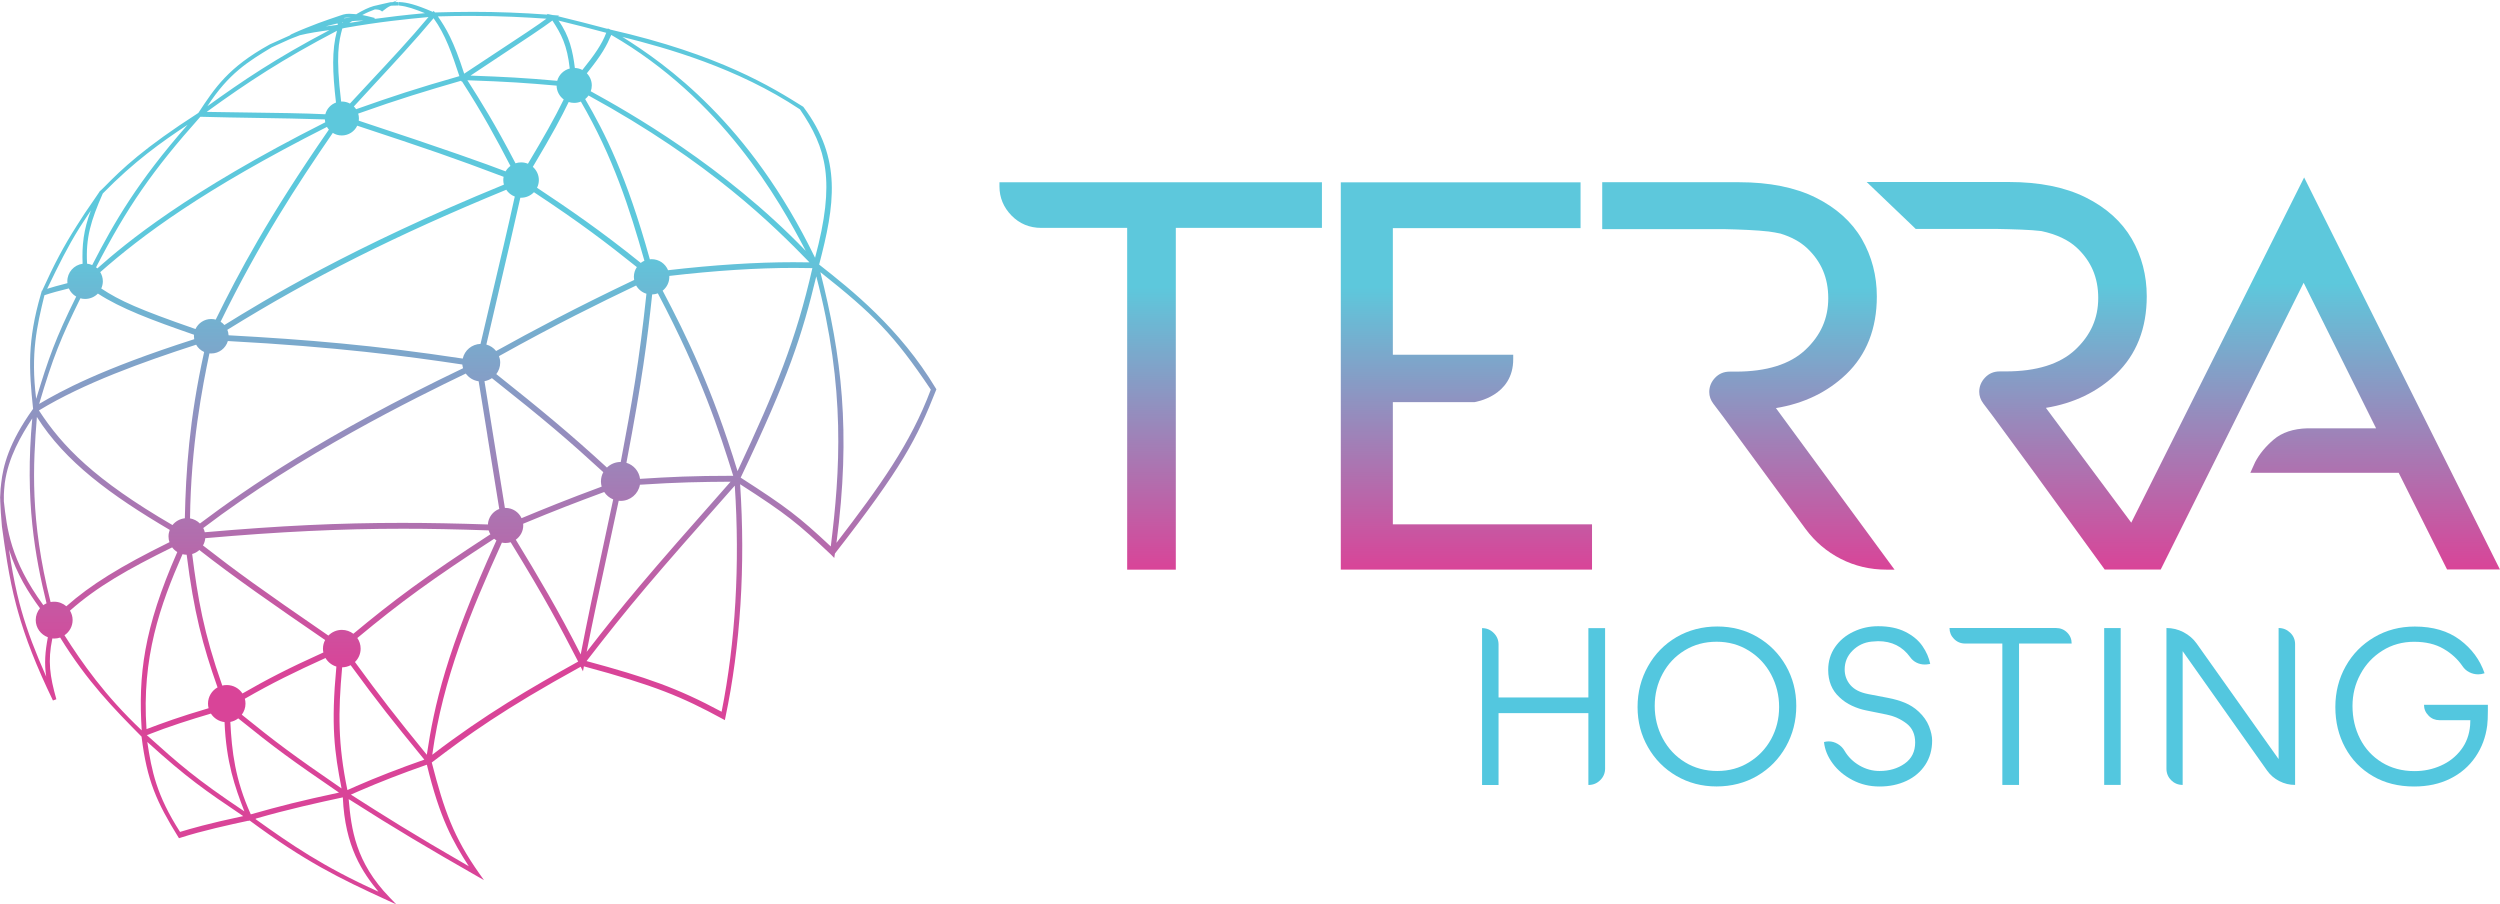 <svg xmlns="http://www.w3.org/2000/svg" width="188" height="68" viewBox="0 0 188 68" fill="none"><g clip-path="url(#clip0_24_351)"><path fill-rule="evenodd" clip-rule="evenodd" d="M182.626 53.811C182.398 53.584 182.286 53.316 182.286 53.003H187.088V53.46C187.088 53.934 187.071 54.297 187.038 54.557C186.926 55.435 186.632 56.222 186.155 56.919C185.678 57.616 185.048 58.164 184.256 58.556C183.464 58.951 182.56 59.145 181.539 59.145C180.362 59.145 179.325 58.885 178.434 58.362C177.538 57.838 176.845 57.125 176.356 56.218C175.863 55.311 175.618 54.297 175.618 53.172C175.618 52.046 175.879 51.024 176.398 50.1C176.916 49.177 177.633 48.451 178.546 47.916C179.458 47.38 180.474 47.116 181.593 47.116C182.962 47.116 184.09 47.45 184.981 48.113C185.869 48.777 186.491 49.614 186.839 50.628C186.669 50.686 186.511 50.711 186.362 50.711C186.126 50.711 185.902 50.657 185.69 50.55C185.479 50.443 185.309 50.29 185.172 50.084C184.819 49.569 184.347 49.132 183.745 48.785C183.144 48.435 182.41 48.262 181.539 48.262C180.669 48.262 179.86 48.484 179.155 48.93C178.446 49.375 177.894 49.964 177.501 50.702C177.102 51.44 176.908 52.236 176.908 53.089C176.908 53.988 177.098 54.812 177.476 55.554C177.853 56.296 178.396 56.886 179.105 57.327C179.814 57.764 180.635 57.987 181.577 57.987C182.278 57.987 182.937 57.851 183.555 57.574C184.173 57.298 184.679 56.902 185.072 56.383C185.466 55.868 185.694 55.254 185.753 54.544L185.769 54.157H183.443C183.128 54.157 182.854 54.046 182.63 53.819L182.626 53.811Z" fill="#53C7DF"/><path fill-rule="evenodd" clip-rule="evenodd" d="M163.273 58.671C163.037 58.436 162.917 58.148 162.917 57.809V47.227C163.368 47.227 163.796 47.33 164.198 47.54C164.6 47.751 164.932 48.031 165.189 48.394L171.351 57.084V47.227C171.691 47.227 171.981 47.347 172.226 47.582C172.471 47.817 172.591 48.105 172.591 48.443V59.026C172.172 59.026 171.778 58.931 171.401 58.737C171.027 58.547 170.721 58.279 170.484 57.946L164.136 48.967V59.026C163.796 59.026 163.509 58.906 163.269 58.671H163.273Z" fill="#53C7DF"/><path d="M159.475 47.231H158.235V59.025H159.475V47.231Z" fill="#53C7DF"/><path fill-rule="evenodd" clip-rule="evenodd" d="M150.576 59.026V48.394H147.777C147.449 48.394 147.171 48.278 146.943 48.047C146.715 47.817 146.603 47.544 146.603 47.227H154.615C154.942 47.227 155.22 47.338 155.448 47.565C155.676 47.792 155.788 48.064 155.788 48.394H151.832V59.026H150.576Z" fill="#53C7DF"/><path fill-rule="evenodd" clip-rule="evenodd" d="M120.703 47.231V57.797C120.703 58.135 120.583 58.424 120.338 58.667C120.093 58.91 119.799 59.03 119.446 59.03V53.629H112.691V59.03H111.451V47.235C111.792 47.235 112.082 47.355 112.326 47.598C112.571 47.841 112.691 48.13 112.691 48.468V52.45H119.446V47.235H120.703V47.231Z" fill="#53C7DF"/><path fill-rule="evenodd" clip-rule="evenodd" d="M134.3 50.063C133.777 49.152 133.064 48.431 132.16 47.903C131.256 47.375 130.249 47.112 129.137 47.112C128.026 47.112 126.985 47.38 126.073 47.911C125.165 48.447 124.447 49.177 123.929 50.105C123.407 51.032 123.145 52.054 123.145 53.167C123.145 54.281 123.407 55.278 123.929 56.189C124.447 57.1 125.161 57.822 126.065 58.349C126.973 58.877 127.98 59.141 129.088 59.141C130.195 59.141 131.24 58.877 132.152 58.341C133.064 57.805 133.777 57.076 134.3 56.148C134.818 55.221 135.08 54.198 135.08 53.085C135.08 51.972 134.818 50.974 134.3 50.063ZM133.189 55.583C132.786 56.313 132.231 56.894 131.522 57.327C130.817 57.764 130.021 57.978 129.137 57.978C128.254 57.978 127.425 57.76 126.711 57.319C125.998 56.882 125.443 56.288 125.04 55.538C124.638 54.792 124.435 53.971 124.435 53.085C124.435 52.199 124.634 51.399 125.032 50.661C125.426 49.927 125.977 49.342 126.687 48.909C127.392 48.476 128.192 48.258 129.088 48.258C129.983 48.258 130.788 48.48 131.505 48.925C132.227 49.371 132.786 49.968 133.189 50.723C133.587 51.477 133.79 52.289 133.79 53.167C133.79 54.046 133.587 54.849 133.189 55.583Z" fill="#53C7DF"/><path fill-rule="evenodd" clip-rule="evenodd" d="M140.462 52.19L141.971 52.479C142.448 52.57 142.875 52.693 143.253 52.85C143.63 53.007 143.974 53.225 144.281 53.51C144.642 53.848 144.903 54.215 145.061 54.614C145.218 55.014 145.297 55.373 145.297 55.686C145.297 56.383 145.123 56.993 144.779 57.517C144.435 58.04 143.962 58.444 143.361 58.724C142.759 59.005 142.088 59.145 141.341 59.145C140.595 59.145 139.931 58.984 139.313 58.663C138.695 58.341 138.198 57.925 137.821 57.414C137.443 56.902 137.223 56.367 137.165 55.802C137.277 55.769 137.398 55.752 137.522 55.752C137.758 55.752 137.986 55.818 138.202 55.946C138.418 56.074 138.588 56.247 138.712 56.461C138.982 56.923 139.359 57.29 139.832 57.566C140.309 57.842 140.81 57.978 141.341 57.978C142.075 57.978 142.71 57.793 143.232 57.422C143.759 57.051 144.02 56.523 144.02 55.835C144.02 55.216 143.804 54.742 143.373 54.408C142.942 54.078 142.452 53.856 141.897 53.74L140.317 53.419C139.977 53.353 139.628 53.237 139.272 53.073C138.915 52.908 138.596 52.693 138.314 52.421C137.758 51.906 137.48 51.222 137.48 50.381C137.48 49.729 137.655 49.156 137.999 48.657C138.343 48.163 138.803 47.775 139.384 47.503C139.96 47.227 140.578 47.091 141.233 47.091C142.038 47.091 142.718 47.231 143.278 47.511C143.837 47.792 144.269 48.15 144.567 48.583C144.866 49.016 145.061 49.465 145.152 49.923L145.069 49.94C144.932 49.964 144.824 49.972 144.746 49.972C144.517 49.972 144.31 49.923 144.119 49.828C143.929 49.733 143.767 49.593 143.643 49.416C143.066 48.616 142.262 48.216 141.233 48.216C141.13 48.216 140.968 48.229 140.74 48.249C140.184 48.307 139.711 48.53 139.313 48.925C138.915 49.321 138.72 49.791 138.72 50.344C138.72 50.793 138.866 51.184 139.152 51.519C139.442 51.852 139.873 52.071 140.45 52.186L140.462 52.19Z" fill="#53C7DF"/><path fill-rule="evenodd" clip-rule="evenodd" d="M143.97 17.129L144.061 17.215H150.103C151.322 17.236 152.753 17.277 153.512 17.376C154.648 17.619 155.544 18.04 156.182 18.634C157.26 19.644 157.787 20.876 157.787 22.406C157.787 23.935 157.223 25.209 156.058 26.301C154.905 27.381 153.147 27.93 150.833 27.93H150.381C149.937 27.93 149.564 28.086 149.274 28.396C148.988 28.697 148.838 29.059 148.838 29.463C148.838 29.777 148.942 30.069 149.145 30.341L149.883 31.318L153.151 35.771L153.321 36.01L158.181 42.7L158.272 42.828H162.485L162.572 42.655L173.234 21.264L178.682 32.209H173.52C172.458 32.238 171.604 32.522 170.978 33.058C170.376 33.573 169.908 34.138 169.593 34.74L169.419 35.123L169.224 35.556H180.382L183.932 42.651L184.019 42.824H187.996L187.772 42.379L173.549 13.901L173.271 13.345L172.993 13.901L160.271 39.304L153.852 30.671C155.95 30.329 157.721 29.476 159.126 28.132C160.661 26.664 161.436 24.694 161.436 22.278C161.436 20.707 161.055 19.256 160.308 17.962C159.553 16.663 158.388 15.612 156.833 14.841C155.291 14.074 153.354 13.687 151.073 13.687H140.375L140.931 14.218L143.966 17.121L143.97 17.129Z" fill="url(#paint0_linear_24_351)"/><path fill-rule="evenodd" clip-rule="evenodd" d="M158.438 37.378L159.168 38.351L160.329 39.901L173.275 14.041L187.498 42.523L173.275 14.041L160.329 39.901L159.168 38.351L158.438 37.378Z" fill="url(#paint1_linear_24_351)"/><path fill-rule="evenodd" clip-rule="evenodd" d="M120.495 17.232H129.722C130.846 17.257 132.086 17.306 133.002 17.409C133.317 17.455 133.624 17.504 133.894 17.566C134.71 17.817 135.374 18.18 135.88 18.65C136.958 19.66 137.485 20.893 137.485 22.422C137.485 23.952 136.921 25.225 135.755 26.318C134.603 27.398 132.844 27.946 130.531 27.946H130.079C129.635 27.946 129.262 28.103 128.971 28.412C128.685 28.713 128.536 29.076 128.536 29.48C128.536 29.793 128.64 30.09 128.843 30.358L129.581 31.335L135.776 39.774C136.485 40.734 137.377 41.493 138.43 42.029C139.479 42.565 140.632 42.837 141.855 42.837H142.469L142.108 42.346L133.549 30.688C135.648 30.346 137.422 29.492 138.828 28.148C140.362 26.681 141.138 24.71 141.138 22.294C141.138 20.724 140.756 19.273 140.01 17.978C139.255 16.68 138.09 15.628 136.535 14.857C134.992 14.091 133.056 13.703 130.775 13.703H120.487V17.224L120.495 17.232Z" fill="url(#paint2_linear_24_351)"/><path fill-rule="evenodd" clip-rule="evenodd" d="M75.159 14.017C75.159 14.857 75.466 15.595 76.067 16.21C76.673 16.828 77.424 17.137 78.303 17.137H84.763V42.837H88.421V17.137H99.409V17.063V13.707H75.159V14.012V14.017Z" fill="url(#paint3_linear_24_351)"/><path fill-rule="evenodd" clip-rule="evenodd" d="M104.742 39.436V30.238H110.892C110.921 30.23 113.819 29.81 113.794 26.982V26.677H104.742V17.154H118.858V13.711H100.828V42.833H119.72V39.431H104.742V39.436Z" fill="url(#paint4_linear_24_351)"/><path fill-rule="evenodd" clip-rule="evenodd" d="M62.79 41.617L62.777 41.687L62.736 41.959L62.545 41.761L62.475 41.691C59.974 39.337 59.199 38.694 55.657 36.414C56.068 42.532 55.682 48.596 54.546 53.972L54.509 54.153L54.347 54.066C51.278 52.397 49.222 51.539 43.91 50.109L43.839 50.484L43.669 50.138C37.868 53.328 35.148 55.295 32.469 57.34C33.406 60.98 34.119 62.959 36.039 65.683L36.396 66.186L35.861 65.881C32.27 63.828 29.769 62.357 26.29 60.135V60.143L26.22 60.093C26.415 62.324 26.722 64.83 29.301 67.489L29.807 68.013L29.143 67.708C25.469 66.026 22.936 64.781 18.776 61.705L18.685 61.734L18.677 61.718C17.337 62.006 15.194 62.472 13.564 63L13.46 63.033L13.402 62.942C11.789 60.337 11.047 58.704 10.645 55.394C8.551 53.275 6.568 51.259 4.524 47.945C4.383 47.99 4.238 48.019 4.08 48.019C4.031 48.019 3.985 48.019 3.935 48.011C3.583 49.725 3.749 50.851 4.238 52.582L3.981 52.677C2.724 50.072 1.908 47.99 1.335 45.933L1.327 45.904L1.393 45.883L1.327 45.9L1.319 45.871C1.298 45.788 1.273 45.71 1.252 45.628L1.203 45.442C0.946 44.461 0.73 43.422 0.539 42.26C0.39 41.353 0.257 40.405 0.145 39.597L0.062 38.545L0.029 37.91L0.017 37.684V37.63V37.597L0.008 37.408L0.021 37.197C0.029 36.909 0.05 36.616 0.091 36.328C0.232 35.083 0.635 33.326 2.488 30.746C2.169 27.728 2.057 25.626 3.069 22.138L3.089 22.068L3.098 22.039L3.11 21.99L3.127 21.932L3.147 21.866L3.172 21.858C4.076 19.862 4.806 18.49 5.768 16.981C6.146 16.371 6.568 15.736 7.062 15.035L7.477 14.425L7.489 14.4L7.497 14.384L7.51 14.371L7.547 14.334L7.555 14.342L7.85 14.054C9.177 12.697 10.835 11.114 14.916 8.493C16.172 6.58 17.176 5.067 20.253 3.36L20.331 3.319L20.692 3.158C21.036 2.997 21.372 2.845 21.683 2.713L21.787 2.668L21.828 2.63L21.928 2.569L22.032 2.523L22.044 2.511H22.069L22.135 2.474C22.529 2.301 22.691 2.231 23.056 2.086C23.417 1.938 23.562 1.884 23.951 1.736C24.287 1.612 24.42 1.563 24.735 1.456C25.055 1.34 25.175 1.303 25.511 1.192L25.788 1.101L25.834 1.089C25.959 1.052 26.099 1.035 26.274 1.035C26.394 1.035 26.527 1.043 26.68 1.06C26.713 1.06 26.746 1.068 26.784 1.072C27.31 0.759 27.717 0.565 28.102 0.454L28.16 0.441L28.277 0.413V0.433H28.281V0.413C28.43 0.376 28.613 0.334 28.795 0.293C28.973 0.252 29.151 0.211 29.305 0.178H29.313L29.351 0.169L29.5 0.161C29.5 0.161 29.525 0.161 29.537 0.161L29.902 0.017L29.695 0.153C29.72 0.153 29.744 0.153 29.769 0.153C29.832 0.153 29.894 0.153 29.956 0.157L29.948 0.314L29.964 0.227V0.293L29.977 0.252V0.157H30.022C30.039 0.157 30.051 0.157 30.068 0.157C30.603 0.186 31.233 0.326 32.552 0.895L32.61 0.821L32.709 0.936C33.539 0.916 34.476 0.891 35.571 0.891C37.424 0.891 39.265 0.961 41.177 1.101L41.123 1.043L41.521 1.122L41.588 1.134L41.691 1.142L42.039 1.171L41.973 1.225C43.072 1.489 44.482 1.847 45.693 2.173L45.705 2.136L45.859 2.202L45.904 2.226C54.119 4.102 58.038 6.551 60.38 8.014L60.401 8.027L60.418 8.047C63.35 11.956 62.765 15.431 61.6 19.895C64.025 21.8 67.646 24.665 70.382 29.22L70.416 29.278L70.391 29.34C68.944 32.992 67.853 35.128 62.794 41.617H62.79ZM61.094 20.163C60.646 20.151 60.186 20.147 59.717 20.147C56.93 20.147 53.775 20.349 50.333 20.749C50.333 20.773 50.333 20.798 50.333 20.823C50.333 21.243 50.138 21.614 49.831 21.858C51.635 25.279 53.551 29.2 55.462 35.429C58.344 29.295 59.866 25.551 61.09 20.167L61.094 20.163ZM25.295 50.125C24.947 50.022 24.657 49.787 24.478 49.482C22.181 50.525 20.431 51.379 18.412 52.545C18.445 52.661 18.461 52.784 18.461 52.912C18.461 53.225 18.358 53.51 18.183 53.745C20.779 55.843 21.982 56.746 25.685 59.29C25.15 56.536 24.88 54.578 25.295 50.13V50.125ZM45.373 35.511C42.724 33.083 41.024 31.628 36.993 28.437C36.827 28.548 36.641 28.627 36.433 28.664L37.026 32.358C37.337 34.303 37.652 36.249 37.968 38.195C37.984 38.195 37.996 38.195 38.013 38.195C38.548 38.195 39.012 38.512 39.22 38.966C40.999 38.228 42.645 37.556 45.245 36.595C45.212 36.472 45.191 36.34 45.191 36.208C45.191 35.956 45.253 35.721 45.365 35.515L45.373 35.511ZM48.123 36.451C48.002 37.14 47.401 37.667 46.671 37.667C46.622 37.667 46.572 37.667 46.526 37.659C44.764 45.801 44.627 46.444 44.117 49.02C46.962 45.352 48.442 43.571 54.94 36.224C52.684 36.241 51.046 36.261 48.123 36.451ZM55.11 35.783H55.139C54.098 32.465 52.784 28.346 49.471 22.06C49.338 22.109 49.193 22.138 49.043 22.142C48.678 25.572 48.305 28.528 47.107 34.802C47.65 34.967 48.056 35.437 48.131 36.01C50.37 35.866 52.112 35.779 55.11 35.779V35.783ZM46.671 34.74C46.671 34.74 46.676 34.74 46.68 34.74C47.513 30.35 48.081 27.114 48.612 22.088C48.28 21.99 48.007 21.763 47.837 21.47C45.092 22.781 41.82 24.385 37.524 26.78C37.582 26.932 37.615 27.097 37.615 27.27C37.615 27.596 37.503 27.893 37.321 28.132C40.688 30.812 42.832 32.58 45.643 35.161C45.908 34.901 46.273 34.74 46.676 34.74H46.671ZM37.632 21.363C37.283 22.851 36.922 24.385 36.574 25.91C36.869 25.992 37.126 26.166 37.308 26.396C40.074 24.863 43.275 23.152 47.687 21.054C47.675 20.98 47.667 20.901 47.667 20.819C47.667 20.547 47.75 20.295 47.891 20.085C45.602 18.259 43.694 16.791 40.153 14.454C39.908 14.709 39.568 14.87 39.182 14.87C39.166 14.87 39.145 14.87 39.129 14.87C38.643 17.043 38.129 19.24 37.632 21.367V21.363ZM38.71 14.779C38.444 14.68 38.22 14.499 38.071 14.268C29.778 17.682 23.462 20.856 17.097 24.801C17.151 24.929 17.18 25.069 17.188 25.213C23.048 25.535 28.119 25.951 34.799 26.965C34.936 26.347 35.479 25.885 36.135 25.861C36.429 24.599 36.724 23.334 37.026 22.072C37.59 19.685 38.175 17.224 38.71 14.784V14.779ZM36.653 32.741C36.433 31.385 36.213 30.028 35.994 28.672C35.596 28.619 35.251 28.4 35.027 28.091C31.291 29.892 22.571 34.167 15.285 39.708C15.335 39.807 15.376 39.914 15.401 40.025C21.065 39.531 25.519 39.32 30.242 39.32C32.253 39.32 34.372 39.362 36.69 39.44C36.719 38.904 37.063 38.455 37.544 38.273C37.246 36.426 36.947 34.584 36.649 32.737L36.653 32.741ZM36.744 39.885C34.36 39.803 32.299 39.761 30.325 39.761C25.648 39.761 21.045 39.98 15.438 40.471C15.418 40.668 15.36 40.854 15.264 41.019C17.823 43.006 19.465 44.201 24.694 47.796C24.951 47.532 25.312 47.367 25.71 47.367C26.033 47.367 26.336 47.479 26.572 47.66C29.537 45.195 31.922 43.398 36.877 40.178C36.823 40.087 36.777 39.988 36.748 39.885H36.744ZM18.233 52.15C20 51.131 21.638 50.274 24.317 49.066C24.296 48.971 24.287 48.876 24.287 48.777C24.287 48.542 24.346 48.324 24.449 48.13C20.564 45.467 17.553 43.373 14.991 41.361C14.837 41.501 14.655 41.604 14.451 41.662C14.866 44.956 15.314 47.594 16.715 51.556C16.823 51.527 16.939 51.515 17.055 51.515C17.549 51.515 17.984 51.77 18.237 52.154L18.233 52.15ZM15.036 39.366C18.573 36.707 24.437 32.667 34.824 27.691C34.795 27.6 34.779 27.505 34.766 27.411C30.561 26.78 25.353 26.087 17.134 25.646C16.977 26.186 16.475 26.582 15.882 26.582C15.836 26.582 15.795 26.582 15.749 26.574C15.227 29.051 14.352 33.541 14.29 38.982C14.576 39.032 14.837 39.168 15.032 39.366H15.036ZM15.347 26.467C15.094 26.351 14.883 26.162 14.75 25.922C10.744 27.221 6.299 28.812 2.928 30.865C4.673 33.553 7.108 36.076 12.971 39.485C13.195 39.205 13.523 39.015 13.9 38.974C13.975 35.482 14.227 31.541 15.351 26.471L15.347 26.467ZM14.605 25.514C14.592 25.44 14.584 25.366 14.584 25.288C14.584 25.25 14.584 25.213 14.588 25.172C11.387 24.063 9.081 23.197 7.361 22.076C7.116 22.328 6.776 22.48 6.398 22.48C6.278 22.48 6.158 22.464 6.046 22.431C4.59 25.382 3.985 26.854 2.944 30.375C4.566 29.418 7.526 27.777 14.597 25.51L14.605 25.514ZM7.618 21.697C8.998 22.612 10.446 23.267 14.7 24.743C14.908 24.298 15.36 23.989 15.882 23.989C16.002 23.989 16.114 24.005 16.222 24.034C17.959 20.506 20.095 16.453 24.731 9.746C24.677 9.684 24.628 9.614 24.586 9.544C15.214 14.289 10.661 17.723 7.539 20.464C7.659 20.666 7.734 20.901 7.734 21.153C7.734 21.346 7.688 21.532 7.613 21.701L7.618 21.697ZM16.591 24.195C16.699 24.265 16.794 24.348 16.873 24.442C19.838 22.6 26.381 18.601 37.893 13.885C37.864 13.774 37.847 13.662 37.847 13.543C37.847 13.456 37.855 13.374 37.872 13.295C34.128 11.877 32.228 11.226 26.863 9.453C26.659 9.886 26.216 10.187 25.701 10.187C25.453 10.187 25.225 10.117 25.026 9.993C22.363 13.872 19.527 18.193 16.587 24.199L16.591 24.195ZM26.974 9.074C33.593 11.255 36.649 12.36 38.021 12.887C38.113 12.726 38.237 12.59 38.386 12.479C37.3 10.389 36.292 8.526 34.737 6.114L34.7 6.139L34.671 6.073C32.05 6.835 30.039 7.437 26.937 8.542C26.97 8.658 26.991 8.777 26.991 8.905C26.991 8.963 26.987 9.016 26.979 9.07L26.974 9.074ZM38.764 12.281C38.896 12.236 39.037 12.211 39.187 12.211C39.369 12.211 39.543 12.248 39.701 12.314C40.891 10.315 41.691 8.917 42.392 7.479C42.073 7.244 41.861 6.864 41.857 6.44C39.622 6.242 38.196 6.139 35.148 6.036C36.197 7.685 37.221 9.317 38.764 12.277V12.281ZM40.066 12.545C40.343 12.788 40.522 13.143 40.522 13.539C40.522 13.749 40.472 13.943 40.385 14.12C42.765 15.699 45.183 17.352 48.185 19.772C48.268 19.706 48.359 19.652 48.459 19.607C47.356 15.707 46.12 11.84 43.682 7.639C43.528 7.701 43.358 7.738 43.18 7.738C43.035 7.738 42.894 7.713 42.765 7.672C42.21 8.818 41.596 9.985 40.07 12.545H40.066ZM48.873 19.5C48.915 19.495 48.96 19.491 49.002 19.491C49.562 19.491 50.039 19.834 50.238 20.32C53.692 19.92 56.864 19.718 59.663 19.718C60.074 19.718 60.48 19.722 60.874 19.73C58.216 16.997 53.397 12.174 44.258 7.182C44.188 7.281 44.105 7.371 44.005 7.45C45.502 10.022 47.107 13.176 48.869 19.5H48.873ZM54.264 53.526C55.309 48.299 55.649 42.433 55.255 36.521C49.118 43.447 47.393 45.459 44.109 49.713C48.633 50.938 50.918 51.725 54.264 53.522V53.526ZM46.112 37.556C45.834 37.441 45.597 37.247 45.436 36.999C43.375 37.762 41.787 38.368 39.34 39.386C39.34 39.428 39.348 39.469 39.348 39.51C39.348 39.955 39.124 40.347 38.788 40.586C40.464 43.34 42.006 45.937 43.669 49.21C44.25 46.23 44.349 45.764 46.112 37.556ZM43.478 49.75C42.052 47.001 41.065 45.108 38.403 40.776C38.283 40.813 38.154 40.833 38.021 40.833C37.926 40.833 37.835 40.821 37.743 40.804C35.413 45.941 33.29 51.053 32.506 56.758C36.458 53.728 39.954 51.708 43.478 49.75ZM37.333 40.64C37.271 40.602 37.213 40.561 37.159 40.516C32.544 43.517 30.163 45.24 26.871 47.978C27.028 48.204 27.12 48.48 27.12 48.777C27.12 49.173 26.958 49.528 26.692 49.783C28.691 52.516 29.628 53.724 32.096 56.758C32.651 53.077 33.535 48.971 37.329 40.644L37.333 40.64ZM35.255 65.144C34.061 63.284 33.083 61.578 32.1 57.505C30.271 58.144 28.542 58.816 26.958 59.504C26.763 59.586 26.576 59.673 26.386 59.755C28.874 61.343 30.939 62.654 35.255 65.144ZM26.751 59.133C28.339 58.44 30.072 57.768 31.909 57.125C29.429 54.091 28.5 52.925 26.369 50.022C26.178 50.121 25.959 50.179 25.73 50.183C25.419 53.601 25.415 55.967 26.124 59.413C26.332 59.319 26.543 59.228 26.759 59.133H26.751ZM28.459 67.056C27.261 65.593 25.942 63.684 25.78 59.962C23.931 60.361 21.667 60.856 19.216 61.565L19.249 61.586L19.212 61.594C21.857 63.482 24.229 65.144 28.463 67.056H28.459ZM18.859 61.239C21.09 60.609 22.575 60.225 25.494 59.603C21.853 57.113 20.688 56.26 17.914 54.021C17.744 54.153 17.541 54.248 17.321 54.289C17.433 56.503 17.673 58.601 18.859 61.239ZM13.539 62.559C14.315 62.324 15.691 61.92 18.291 61.371C15.397 59.422 14.057 58.498 11.076 55.794C11.408 57.974 11.76 59.792 13.539 62.559ZM18.378 61.017C17.657 59.162 17.01 57.311 16.886 54.301C16.454 54.252 16.085 54.009 15.861 53.662C14.327 54.116 12.784 54.598 11.043 55.283C13.498 57.488 14.721 58.572 18.378 61.017ZM11.018 54.829C12.216 54.376 13.498 53.901 15.687 53.258C15.658 53.147 15.642 53.032 15.642 52.912C15.642 52.389 15.932 51.931 16.359 51.692C15.239 48.518 14.576 46.019 14.037 41.715C13.929 41.715 13.825 41.699 13.726 41.674C12.042 45.504 10.641 49.458 11.018 54.829ZM10.657 54.924C10.396 50.789 10.786 47.31 13.332 41.514C13.182 41.423 13.054 41.303 12.946 41.163C9.616 42.8 7.286 44.127 5.262 45.92C5.387 46.127 5.461 46.37 5.461 46.625C5.461 47.104 5.217 47.524 4.848 47.771C6.187 49.874 7.875 52.294 10.657 54.924ZM3.803 45.273C3.89 45.257 3.981 45.248 4.072 45.248C4.425 45.248 4.744 45.38 4.989 45.591C6.813 43.979 9.036 42.598 12.743 40.772C12.697 40.636 12.672 40.491 12.672 40.339C12.672 40.166 12.706 40.001 12.764 39.848C8.314 37.226 4.893 34.72 2.774 31.356C2.488 34.955 2.239 39.065 3.803 45.269V45.273ZM0.809 42.206C1.004 43.385 1.211 44.391 1.464 45.364L1.493 45.471L1.514 45.545C1.534 45.624 1.555 45.706 1.58 45.784L1.588 45.813L1.597 45.85C2.065 47.504 2.675 49.07 3.475 50.884C3.322 49.886 3.396 48.992 3.599 47.92C3.069 47.726 2.687 47.219 2.687 46.625C2.687 46.291 2.807 45.982 3.006 45.743C2.144 44.568 1.265 43.191 0.676 41.328C0.717 41.629 0.763 41.922 0.809 42.202V42.206ZM2.426 31.467C1.597 32.737 0.622 34.382 0.357 36.344C0.319 36.674 0.299 36.971 0.29 37.193C0.29 37.309 0.286 37.424 0.29 37.539V37.568V37.638V37.696C0.523 39.77 0.776 42.111 3.259 45.508C3.334 45.455 3.413 45.405 3.5 45.368C2.646 41.889 1.854 37.655 2.426 31.463V31.467ZM2.72 29.995C3.649 26.941 4.163 25.465 5.731 22.303C5.486 22.163 5.291 21.948 5.175 21.689C4.516 21.849 3.865 22.023 3.342 22.2C2.778 24.521 2.293 26.561 2.72 29.995ZM5.988 17.113C5.059 18.605 4.437 19.875 3.546 21.718C3.881 21.61 4.329 21.483 5.072 21.293C5.067 21.243 5.063 21.198 5.063 21.149C5.063 20.477 5.565 19.924 6.212 19.834C6.158 18.457 6.278 17.29 6.834 15.826C6.548 16.255 6.257 16.688 5.988 17.113ZM7.73 14.549C6.83 16.597 6.44 17.875 6.548 19.829C6.685 19.846 6.813 19.879 6.933 19.933C8.621 16.655 10.346 13.675 14.107 9.383C12.15 10.678 10.101 12.129 7.73 14.549ZM7.224 20.102C7.257 20.126 7.29 20.155 7.319 20.184C9.442 18.3 14.028 14.462 24.457 9.198C24.441 9.127 24.433 9.053 24.428 8.979C22.728 8.921 21.012 8.897 19.34 8.868C17.939 8.847 16.492 8.822 15.065 8.781C11.47 12.817 9.575 15.546 7.224 20.102ZM24.466 8.587C24.573 8.179 24.876 7.854 25.266 7.713C25.001 5.409 24.943 3.797 25.341 2.313C21.235 4.465 18.665 6.155 15.542 8.414C21.783 8.501 22.72 8.513 24.466 8.592V8.587ZM22.558 2.647L22.326 2.738L22.065 2.837C21.99 2.865 21.911 2.898 21.828 2.931L21.787 2.948L20.8 3.393C20.667 3.455 20.543 3.513 20.423 3.566C18.644 4.642 17.201 5.516 15.596 7.986C18.217 6.097 20.709 4.403 24.777 2.264C24.022 2.363 23.213 2.486 22.562 2.647H22.558ZM25.386 1.761C25.088 1.827 24.789 1.905 24.495 1.987C24.777 1.946 25.075 1.909 25.403 1.868C25.395 1.831 25.39 1.794 25.386 1.761ZM25.735 1.691C25.735 1.691 25.735 1.715 25.735 1.728C25.759 1.711 25.784 1.695 25.809 1.678C25.784 1.682 25.755 1.686 25.73 1.691H25.735ZM25.909 1.344L25.855 1.381C26.025 1.353 26.195 1.332 26.365 1.311C26.365 1.311 26.369 1.311 26.373 1.307C26.224 1.307 26.083 1.324 25.909 1.344ZM26.485 1.583C26.419 1.629 26.348 1.674 26.274 1.724C26.601 1.666 26.95 1.608 27.331 1.55C27.294 1.55 27.252 1.55 27.211 1.55C26.979 1.55 26.734 1.563 26.481 1.587L26.485 1.583ZM29.5 0.281C29.5 0.281 29.487 0.281 29.479 0.281C29.479 0.281 29.492 0.281 29.5 0.281ZM30.043 0.417H30.006H29.964L29.973 0.272L29.96 0.351H29.944V0.417C29.902 0.417 29.865 0.417 29.823 0.417C29.72 0.417 29.62 0.417 29.512 0.425H29.467C29.438 0.429 29.413 0.433 29.384 0.437C29.214 0.499 28.977 0.668 28.82 0.8L28.737 0.87L28.65 0.804C28.571 0.747 28.409 0.709 28.231 0.709C28.214 0.709 28.202 0.709 28.189 0.709C27.866 0.829 27.601 0.936 27.244 1.13C27.48 1.175 27.754 1.237 28.073 1.324L28.119 1.336L28.177 1.348L28.165 1.418H28.189C29.205 1.278 30.42 1.13 31.955 0.99C31.208 0.689 30.619 0.479 30.051 0.421L30.043 0.417ZM25.847 2.111V2.123L25.743 2.14C25.473 3.133 25.237 4.143 25.652 7.635C25.668 7.635 25.685 7.635 25.706 7.635C25.925 7.635 26.133 7.689 26.315 7.788C26.834 7.227 27.352 6.67 27.87 6.114C29.326 4.556 30.831 2.948 32.224 1.282C30.632 1.431 28.521 1.637 25.847 2.115V2.111ZM32.606 1.369C31.196 3.055 29.678 4.688 28.21 6.271C27.675 6.848 27.14 7.425 26.61 8.006C26.672 8.068 26.73 8.138 26.78 8.212C29.487 7.252 31.349 6.638 34.546 5.726C33.991 4.049 33.493 2.593 32.606 1.373V1.369ZM35.363 1.196C34.571 1.196 33.754 1.208 32.929 1.233C33.539 2.123 34.099 3.022 34.907 5.541C39.825 2.301 40.439 1.893 41.09 1.406C39.605 1.307 37.777 1.196 35.359 1.196H35.363ZM41.538 1.546C40.642 2.202 40.418 2.35 35.384 5.685C37.955 5.78 39.319 5.846 41.903 6.077C42.027 5.623 42.388 5.273 42.844 5.153C42.653 3.401 42.214 2.573 41.538 1.542V1.546ZM41.998 1.546C42.827 2.696 43.08 3.892 43.23 5.112C43.433 5.12 43.624 5.17 43.794 5.261C44.71 4.123 45.266 3.327 45.589 2.466C44.536 2.181 43.159 1.827 41.998 1.546ZM44.13 5.512C44.358 5.747 44.503 6.069 44.503 6.423C44.503 6.58 44.474 6.724 44.424 6.864C47.264 8.423 54.434 12.471 60.592 18.865C58.548 14.94 54.264 7.417 45.967 2.626C45.614 3.443 45.274 4.094 44.13 5.512ZM60.157 8.225C55.454 5.092 50.105 3.603 46.804 2.775C50.08 4.832 56.375 9.243 61.293 19.384C62.844 13.604 62.159 11.152 60.157 8.225ZM61.384 20.782C60.318 25.201 59.311 28.346 55.699 35.919C59.149 38.137 60.061 38.834 62.475 41.093C63.167 35.466 63.615 29.245 61.384 20.782ZM61.691 20.464C63.271 26.718 64.013 32.395 62.902 40.821C66.19 36.538 68.483 33.343 69.997 29.299C67.223 25.16 65.672 23.618 61.691 20.464Z" fill="url(#paint5_linear_24_351)"/></g><defs><linearGradient id="paint0_linear_24_351" x1="164.185" y1="42.833" x2="164.185" y2="13.349" gradientUnits="userSpaceOnUse"><stop stop-color="#D94498"/><stop offset="0.73" stop-color="#5DC8DC"/></linearGradient><linearGradient id="paint1_linear_24_351" x1="172.968" y1="42.523" x2="172.968" y2="14.041" gradientUnits="userSpaceOnUse"><stop stop-color="#D94498"/><stop offset="0.73" stop-color="#5DC8DC"/></linearGradient><linearGradient id="paint2_linear_24_351" x1="131.484" y1="42.841" x2="131.484" y2="13.707" gradientUnits="userSpaceOnUse"><stop stop-color="#D94498"/><stop offset="0.73" stop-color="#5DC8DC"/></linearGradient><linearGradient id="paint3_linear_24_351" x1="87.284" y1="42.841" x2="87.284" y2="13.711" gradientUnits="userSpaceOnUse"><stop stop-color="#D94498"/><stop offset="0.73" stop-color="#5DC8DC"/></linearGradient><linearGradient id="paint4_linear_24_351" x1="110.274" y1="42.837" x2="110.274" y2="13.711" gradientUnits="userSpaceOnUse"><stop stop-color="#D94498"/><stop offset="0.73" stop-color="#5DC8DC"/></linearGradient><linearGradient id="paint5_linear_24_351" x1="35.206" y1="68" x2="35.206" y2="0" gradientUnits="userSpaceOnUse"><stop offset="0.26" stop-color="#D94498"/><stop offset="0.73" stop-color="#5DC8DC"/></linearGradient><clipPath id="clip0_24_351"><rect width="188" height="68" fill="white"/></clipPath></defs></svg>
